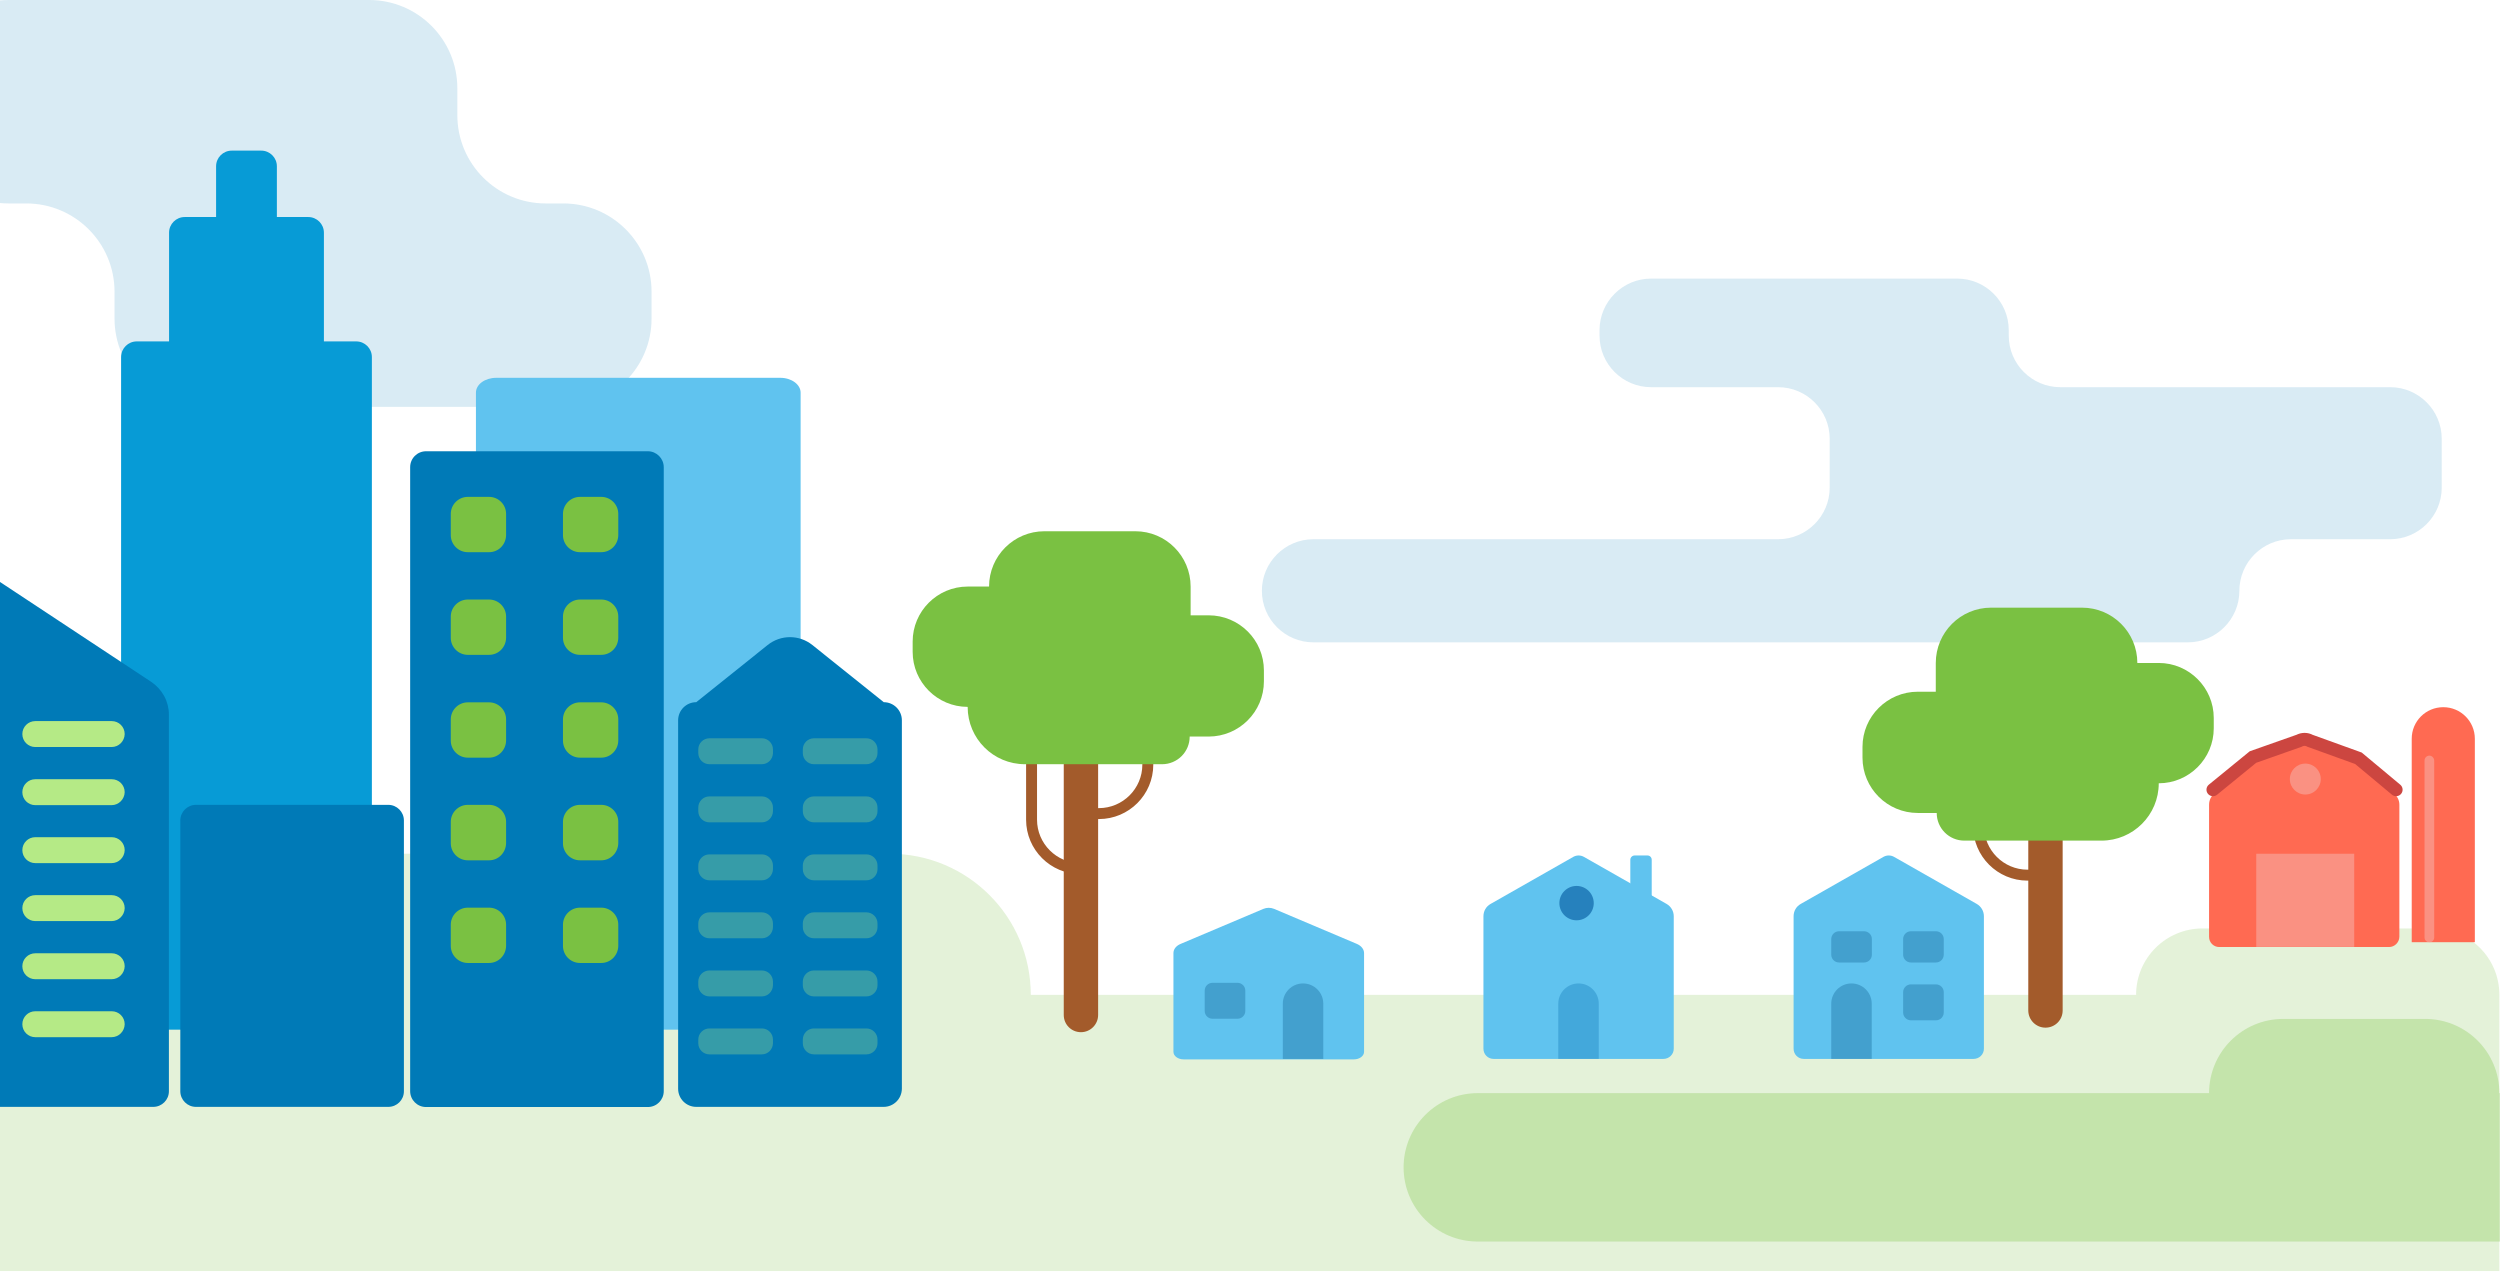 <svg width="1600" height="814" viewBox="0 0 1600 814" fill="none" xmlns="http://www.w3.org/2000/svg">
<path opacity="0.2" d="M1367.1 636.7H659.7C659.7 586.8 619.3 546.4 569.4 546.4H-0.4V813.5H446.9H549.5H1367.1H1599.6V636.7C1599.6 613.2 1580.6 594.2 1557.1 594.2H1409.7C1386.1 594.2 1367.1 613.2 1367.1 636.7Z" fill="#7AC142"/>
<path opacity="0.15" d="M1285.6 214.8V211.3C1285.6 193.1 1270.8 178.3 1252.6 178.3H1056.7C1038.5 178.3 1023.7 193.1 1023.7 211.3V214.8C1023.7 233 1038.5 247.8 1056.7 247.8H1138C1156.2 247.8 1171 262.6 1171 280.8V312.1C1171 330.3 1156.2 345.1 1138 345.1H840.6C822.4 345.1 807.6 359.9 807.6 378.1C807.6 396.3 822.4 411.1 840.6 411.1H1400.2C1418.4 411.1 1433.2 396.3 1433.2 378.1C1433.2 359.9 1448 345.1 1466.2 345.1H1529.7C1547.9 345.1 1562.7 330.3 1562.7 312.1V280.8C1562.7 262.6 1547.9 247.8 1529.7 247.8H1318.6C1300.4 247.8 1285.6 233 1285.6 214.8Z" fill="#007AB7"/>
<path opacity="0.15" d="M292.7 73.7V56.5C292.7 25.3 267.4 0 236.2 0H5.5C-25.7 0 -51 25.3 -51 56.5V73.7C-51 104.9 -25.7 130.2 5.5 130.2H16.8C48 130.2 73.3 155.5 73.3 186.7V203.9C73.3 235.1 98.6 260.4 129.8 260.4H360.5C391.7 260.4 417 235.1 417 203.9V186.7C417 155.5 391.7 130.2 360.5 130.2H349.2C318 130.2 292.7 104.9 292.7 73.7Z" fill="#007AB7"/>
<path d="M207.3 218.5V148.9C207.3 143.4 202.8 138.9 197.3 138.9H177.2V106.4C177.2 100.9 172.7 96.4 167.2 96.4H148.3C142.8 96.4 138.3 100.9 138.3 106.4V138.9H118.2C112.7 138.9 108.2 143.4 108.2 148.9V218.5H87.5C82 218.5 77.5 223 77.5 228.5V659H238V228.5C238 223 233.5 218.5 228 218.5H207.3Z" fill="#079BD6"/>
<path d="M472.8 241.8H344.4H317.6C310.4 241.8 304.6 246 304.6 251.3V659H512.4V251.3C512.4 246.1 506.6 241.8 499.4 241.8H472.8Z" fill="#60C3EF"/>
<path d="M414.6 288.8H272.7C267.1 288.8 262.5 293.3 262.5 299V698.3C262.5 703.9 267 708.5 272.7 708.5H414.6C420.2 708.5 424.8 704 424.8 698.3V299C424.8 293.4 420.2 288.8 414.6 288.8Z" fill="#007AB7"/>
<path d="M313 353.4H299.4C293.4 353.4 288.5 348.5 288.5 342.5V328.9C288.5 322.9 293.4 318 299.4 318H313C319 318 323.9 322.9 323.9 328.9V342.5C323.8 348.6 319 353.4 313 353.4Z" fill="#7AC142"/>
<path d="M384.8 353.4H371.2C365.2 353.4 360.3 348.5 360.3 342.5V328.9C360.3 322.9 365.2 318 371.2 318H384.8C390.8 318 395.7 322.9 395.7 328.9V342.5C395.6 348.6 390.8 353.4 384.8 353.4Z" fill="#7AC142"/>
<path d="M313 419.1H299.4C293.4 419.1 288.5 414.2 288.5 408.2V394.6C288.5 388.6 293.4 383.7 299.4 383.7H313C319 383.7 323.9 388.6 323.9 394.6V408.2C323.8 414.3 319 419.1 313 419.1Z" fill="#7AC142"/>
<path d="M384.8 419.1H371.2C365.2 419.1 360.3 414.2 360.3 408.2V394.6C360.3 388.6 365.2 383.7 371.2 383.7H384.8C390.8 383.7 395.7 388.6 395.7 394.6V408.2C395.6 414.3 390.8 419.1 384.8 419.1Z" fill="#7AC142"/>
<path d="M313 484.9H299.4C293.4 484.9 288.5 480 288.5 474V460.4C288.5 454.4 293.4 449.5 299.4 449.5H313C319 449.5 323.9 454.4 323.9 460.4V474C323.8 480 319 484.9 313 484.9Z" fill="#7AC142"/>
<path d="M384.8 484.9H371.2C365.2 484.9 360.3 480 360.3 474V460.4C360.3 454.4 365.2 449.5 371.2 449.5H384.8C390.8 449.5 395.7 454.4 395.7 460.4V474C395.6 480 390.8 484.9 384.8 484.9Z" fill="#7AC142"/>
<path d="M313 550.6H299.4C293.4 550.6 288.5 545.7 288.5 539.7V526C288.5 520 293.4 515.1 299.4 515.1H313C319 515.1 323.9 520 323.9 526V539.6C323.8 545.7 319 550.6 313 550.6Z" fill="#7AC142"/>
<path d="M384.8 550.6H371.2C365.2 550.6 360.3 545.7 360.3 539.7V526C360.3 520 365.2 515.1 371.2 515.1H384.8C390.8 515.1 395.7 520 395.7 526V539.6C395.6 545.7 390.8 550.6 384.8 550.6Z" fill="#7AC142"/>
<path d="M313 616.3H299.4C293.4 616.3 288.5 611.4 288.5 605.4V591.8C288.5 585.8 293.4 580.9 299.4 580.9H313C319 580.9 323.9 585.8 323.9 591.8V605.4C323.8 611.4 319 616.3 313 616.3Z" fill="#7AC142"/>
<path d="M384.8 616.3H371.2C365.2 616.3 360.3 611.4 360.3 605.4V591.8C360.3 585.8 365.2 580.9 371.2 580.9H384.8C390.8 580.9 395.7 585.8 395.7 591.8V605.4C395.6 611.4 390.8 616.3 384.8 616.3Z" fill="#7AC142"/>
<path d="M-0.4 372.2L96.8 436.4C103.8 441.1 108.1 448.9 108.1 457.4V698.4C108.1 703.9 103.6 708.4 98.1 708.4H-0.4V372.2Z" fill="#007AB7"/>
<path d="M248.5 708.4H125.4C119.9 708.4 115.4 703.9 115.4 698.4V525.1C115.4 519.6 119.9 515.1 125.4 515.1H248.5C254 515.1 258.5 519.6 258.5 525.1V698.4C258.5 704 254 708.4 248.5 708.4Z" fill="#007AB7"/>
<path d="M866.489 678H757.511C753.905 678 751 675.839 751 673.157V609.981C751 607.522 752.703 605.287 755.608 604.095L808.594 581.671C810.698 580.776 813.302 580.776 815.406 581.671L868.392 604.095C871.197 605.287 873 607.522 873 609.981V673.157C873 675.839 870.095 678 866.489 678Z" fill="#60C3EF"/>
<path d="M1064.6 677.7H955.9C952.3 677.7 949.4 674.8 949.4 671.2V586.4C949.4 583.1 951.1 580.1 954 578.5L1006.9 548.4C1009 547.2 1011.6 547.2 1013.7 548.4L1066.6 578.5C1069.4 580.1 1071.2 583.1 1071.2 586.4V671.2C1071.2 674.8 1068.2 677.7 1064.6 677.7Z" fill="#60C3EF"/>
<path d="M1263.1 677.7H1154.4C1150.8 677.7 1147.9 674.8 1147.9 671.2V586.4C1147.9 583.1 1149.6 580.1 1152.5 578.5L1205.4 548.4C1207.5 547.2 1210.1 547.2 1212.2 548.4L1265.1 578.5C1267.9 580.1 1269.7 583.1 1269.7 586.4V671.2C1269.7 674.8 1266.7 677.7 1263.1 677.7Z" fill="#60C3EF"/>
<path d="M1529 606.1H1420.3C1416.7 606.1 1413.8 603.2 1413.8 599.6V515C1413.8 511.7 1415.5 508.7 1418.4 507.1L1443 487L1471.3 477C1473.4 475.8 1476 475.8 1478.1 477L1507.9 487.8L1531 507.1C1533.8 508.7 1535.6 511.7 1535.6 515V599.6C1535.5 603.1 1532.6 606.1 1529 606.1Z" fill="#FF6A52"/>
<path d="M1416.3 505.4L1441.9 484.5L1471.4 474.1C1473.6 472.9 1476.3 472.9 1478.4 474.1L1509.4 485.3L1533.5 505.4" stroke="#CC4640" stroke-width="8.325" stroke-miterlimit="10" stroke-linecap="round"/>
<path d="M565.5 708.4H445.6C439.2 708.4 434 703.2 434 696.8V461C434 454.6 439.2 449.4 445.6 449.4L491.3 412.8C499.7 406.1 511.5 406.1 519.9 412.8L565.6 449.4C572 449.4 577.2 454.6 577.2 461V696.8C577.1 703.3 571.9 708.4 565.5 708.4Z" fill="#007AB7"/>
<path d="M71.4 478.1H22.6C18 478.1 14.3 474.4 14.3 469.8C14.3 465.2 18 461.5 22.6 461.5H71.5C76.1 461.5 79.8 465.2 79.8 469.8C79.7 474.4 76 478.1 71.4 478.1Z" fill="#B5EA86"/>
<path opacity="0.3" d="M487.6 489.1H454C450.1 489.1 446.9 485.9 446.9 482V479.6C446.9 475.7 450.1 472.5 454 472.5H487.6C491.5 472.5 494.7 475.7 494.7 479.6V482C494.6 485.9 491.5 489.1 487.6 489.1Z" fill="#B5EA86"/>
<path opacity="0.3" d="M554.5 489.1H520.9C517 489.1 513.8 485.9 513.8 482V479.6C513.8 475.7 517 472.5 520.9 472.5H554.5C558.4 472.5 561.6 475.7 561.6 479.6V482C561.6 485.9 558.4 489.1 554.5 489.1Z" fill="#B5EA86"/>
<path opacity="0.3" d="M487.6 526.3H454C450.1 526.3 446.9 523.1 446.9 519.2V516.8C446.9 512.9 450.1 509.7 454 509.7H487.6C491.5 509.7 494.7 512.9 494.7 516.8V519.2C494.6 523.1 491.5 526.3 487.6 526.3Z" fill="#B5EA86"/>
<path opacity="0.3" d="M554.5 526.3H520.9C517 526.3 513.8 523.1 513.8 519.2V516.8C513.8 512.9 517 509.7 520.9 509.7H554.5C558.4 509.7 561.6 512.9 561.6 516.8V519.2C561.6 523.1 558.4 526.3 554.5 526.3Z" fill="#B5EA86"/>
<path opacity="0.3" d="M487.6 563.4H454C450.1 563.4 446.9 560.2 446.9 556.3V553.9C446.9 550 450.1 546.8 454 546.8H487.6C491.5 546.8 494.7 550 494.7 553.9V556.3C494.6 560.2 491.5 563.4 487.6 563.4Z" fill="#B5EA86"/>
<path opacity="0.3" d="M554.5 563.4H520.9C517 563.4 513.8 560.2 513.8 556.3V553.9C513.8 550 517 546.8 520.9 546.8H554.5C558.4 546.8 561.6 550 561.6 553.9V556.3C561.6 560.2 558.4 563.4 554.5 563.4Z" fill="#B5EA86"/>
<path opacity="0.3" d="M487.6 600.5H454C450.1 600.5 446.9 597.3 446.9 593.4V591C446.9 587.1 450.1 583.9 454 583.9H487.6C491.5 583.9 494.7 587.1 494.7 591V593.4C494.6 597.4 491.5 600.5 487.6 600.5Z" fill="#B5EA86"/>
<path opacity="0.3" d="M554.5 600.5H520.9C517 600.5 513.8 597.3 513.8 593.4V591C513.8 587.1 517 583.9 520.9 583.9H554.5C558.4 583.9 561.6 587.1 561.6 591V593.4C561.6 597.4 558.4 600.5 554.5 600.5Z" fill="#B5EA86"/>
<path opacity="0.3" d="M487.6 637.7H454C450.1 637.7 446.9 634.5 446.9 630.6V628.2C446.9 624.3 450.1 621.1 454 621.1H487.6C491.5 621.1 494.7 624.3 494.7 628.2V630.6C494.6 634.5 491.5 637.7 487.6 637.7Z" fill="#B5EA86"/>
<path opacity="0.3" d="M554.5 637.7H520.9C517 637.7 513.8 634.5 513.8 630.6V628.2C513.8 624.3 517 621.1 520.9 621.1H554.5C558.4 621.1 561.6 624.3 561.6 628.2V630.6C561.6 634.5 558.4 637.7 554.5 637.7Z" fill="#B5EA86"/>
<path opacity="0.3" d="M487.6 674.8H454C450.1 674.8 446.9 671.6 446.9 667.7V665.3C446.9 661.4 450.1 658.2 454 658.2H487.6C491.5 658.2 494.7 661.4 494.7 665.3V667.7C494.6 671.6 491.5 674.8 487.6 674.8Z" fill="#B5EA86"/>
<path opacity="0.3" d="M554.5 674.8H520.9C517 674.8 513.8 671.6 513.8 667.7V665.3C513.8 661.4 517 658.2 520.9 658.2H554.5C558.4 658.2 561.6 661.4 561.6 665.3V667.7C561.6 671.6 558.4 674.8 554.5 674.8Z" fill="#B5EA86"/>
<path d="M71.4 515.3H22.6C18 515.3 14.3 511.6 14.3 507C14.3 502.4 18 498.7 22.6 498.7H71.5C76.1 498.7 79.8 502.4 79.8 507C79.7 511.5 76 515.3 71.4 515.3Z" fill="#B5EA86"/>
<path d="M71.4 552.4H22.6C18 552.4 14.3 548.7 14.3 544.1C14.3 539.5 18 535.8 22.6 535.8H71.5C76.1 535.8 79.8 539.5 79.8 544.1C79.7 548.7 76 552.4 71.4 552.4Z" fill="#B5EA86"/>
<path d="M71.4 589.5H22.6C18 589.5 14.3 585.8 14.3 581.2C14.3 576.6 18 572.9 22.6 572.9H71.5C76.1 572.9 79.8 576.6 79.8 581.2C79.7 585.8 76 589.5 71.4 589.5Z" fill="#B5EA86"/>
<path d="M71.4 626.7H22.6C18 626.7 14.3 623 14.3 618.4C14.3 613.8 18 610.1 22.6 610.1H71.5C76.1 610.1 79.8 613.8 79.8 618.4C79.7 623 76 626.7 71.4 626.7Z" fill="#B5EA86"/>
<path d="M71.4 663.8H22.6C18 663.8 14.3 660.1 14.3 655.5C14.3 650.9 18 647.2 22.6 647.2H71.5C76.1 647.2 79.8 650.9 79.8 655.5C79.7 660.1 76 663.8 71.4 663.8Z" fill="#B5EA86"/>
<path d="M1563.7 452.6C1552.5 452.6 1543.5 461.6 1543.5 472.8V603H1583.9V472.8C1583.9 461.7 1574.9 452.6 1563.7 452.6Z" fill="#FF6A52"/>
<path opacity="0.3" d="M846.9 677.7V642.35C846.9 635.198 841.102 629.4 833.95 629.4C826.798 629.4 821 635.198 821 642.35V677.7H846.9Z" fill="#004F7F"/>
<path opacity="0.3" d="M792 629H776C773.239 629 771 631.239 771 634V647C771 649.761 773.239 652 776 652H792C794.761 652 797 649.761 797 647V634C797 631.239 794.761 629 792 629Z" fill="#004F7F"/>
<path opacity="0.3" d="M1023.2 677.7V642.35C1023.2 635.198 1017.4 629.4 1010.25 629.4C1003.1 629.4 997.3 635.198 997.3 642.35V677.7H1023.2Z" fill="#0069AA"/>
<path opacity="0.3" d="M1197.9 677.7V642.35C1197.9 635.198 1192.1 629.4 1184.95 629.4C1177.8 629.4 1172 635.198 1172 642.35V677.7H1197.9Z" fill="#004F7F"/>
<path opacity="0.3" d="M1239 630H1223C1220.24 630 1218 632.239 1218 635V648C1218 650.761 1220.24 653 1223 653H1239C1241.76 653 1244 650.761 1244 648V635C1244 632.239 1241.76 630 1239 630Z" fill="#004F7F"/>
<path opacity="0.3" d="M1193 596H1177C1174.24 596 1172 598.239 1172 601V611C1172 613.761 1174.24 616 1177 616H1193C1195.76 616 1198 613.761 1198 611V601C1198 598.239 1195.76 596 1193 596Z" fill="#004F7F"/>
<path opacity="0.3" d="M1239 596H1223C1220.24 596 1218 598.239 1218 601V611C1218 613.761 1220.24 616 1223 616H1239C1241.76 616 1244 613.761 1244 611V601C1244 598.239 1241.76 596 1239 596Z" fill="#004F7F"/>
<path d="M1054.4 547.5H1046.2C1044.7 547.5 1043.4 548.7 1043.4 550.3V576.2H1057.1V550.3C1057.1 548.7 1055.9 547.5 1054.4 547.5Z" fill="#60C3EF"/>
<path opacity="0.3" d="M1730.3 699.6H1599.6C1599.6 673.3 1578.3 652.1 1552.1 652.1H1461.3C1435 652.1 1413.8 673.4 1413.8 699.6H945.8C919.5 699.6 898.3 720.9 898.3 747.1C898.3 773.4 919.6 794.6 945.8 794.6H1730.4C1756.7 794.6 1777.9 773.3 1777.9 747.1C1777.8 720.9 1756.6 699.6 1730.3 699.6Z" fill="#7AC142"/>
<path opacity="0.5" d="M1506.7 546.4H1444V606H1506.7V546.4Z" fill="#F7B9B2"/>
<path opacity="0.5" d="M1554.8 483.6C1553.1 483.6 1551.7 485 1551.7 486.7V600C1551.7 601.7 1553.1 603.1 1554.8 603.1C1556.5 603.1 1557.9 601.7 1557.9 600V486.7C1557.8 485 1556.4 483.6 1554.8 483.6Z" fill="#F7B9B2"/>
<path opacity="0.5" d="M1475.4 508.5C1480.87 508.5 1485.3 504.068 1485.3 498.6C1485.3 493.133 1480.87 488.7 1475.4 488.7C1469.93 488.7 1465.5 493.133 1465.5 498.6C1465.5 504.068 1469.93 508.5 1475.4 508.5Z" fill="#F7B9B2"/>
<path d="M691.8 660.6C685.7 660.6 680.8 655.7 680.8 649.6V487.4C680.8 481.3 685.7 476.4 691.8 476.4C697.9 476.4 702.8 481.3 702.8 487.4V649.6C702.8 655.6 697.9 660.6 691.8 660.6Z" fill="#A35B2B"/>
<path d="M703.3 524.2H691.8C689.9 524.2 688.3 522.6 688.3 520.7C688.3 518.8 689.9 517.2 691.8 517.2H703.3C718.6 517.2 731.1 504.7 731.1 489.4V485.5C731.1 483.6 732.7 482 734.6 482C736.5 482 738.1 483.6 738.1 485.5V489.4C738.1 508.6 722.5 524.2 703.3 524.2Z" fill="#A35B2B"/>
<path d="M691.8 559.399H691.5C672.3 559.399 656.7 543.799 656.7 524.599V489.399C656.7 487.499 658.3 485.899 660.2 485.899C662.1 485.899 663.7 487.499 663.7 489.399V524.599C663.7 539.899 676.2 552.399 691.5 552.399H691.8C693.7 552.399 695.3 553.999 695.3 555.899C695.3 557.799 693.8 559.399 691.8 559.399Z" fill="#A35B2B"/>
<path d="M773.5 393.8H762V375.4C762 355.9 746.2 340 726.6 340H668.4C648.9 340 633 355.8 633 375.4H619.3C599.9 375.4 584.1 391.2 584.1 410.6V417.2C584.1 436.6 599.9 452.4 619.3 452.4C619.3 472.7 635.7 489.1 656 489.1H683.8H712.8H743.7C753.5 489.1 761.4 481.2 761.4 471.4H773.5C793 471.4 808.9 455.6 808.9 436V429.1C808.9 409.6 793.1 393.8 773.5 393.8Z" fill="#7AC142"/>
<path d="M1309.1 657.7C1315.2 657.7 1320.1 652.8 1320.1 646.7V506.6C1320.1 500.5 1315.2 495.6 1309.1 495.6C1303 495.6 1298.1 500.5 1298.1 506.6V646.7C1298.1 652.7 1303 657.7 1309.1 657.7Z" fill="#A35B2B"/>
<path d="M1297.6 563.6H1309.1C1311 563.6 1312.6 562 1312.6 560.1C1312.6 558.2 1311 556.6 1309.1 556.6H1297.6C1282.3 556.6 1269.8 544.1 1269.8 528.8V524.9C1269.8 523 1268.2 521.4 1266.3 521.4C1264.4 521.4 1262.8 523 1262.8 524.9V528.8C1262.8 548 1278.4 563.6 1297.6 563.6Z" fill="#A35B2B"/>
<path d="M1227.4 442.7H1238.9V424.3C1238.9 404.8 1254.7 388.9 1274.3 388.9H1332.5C1352 388.9 1367.9 404.7 1367.9 424.3H1381.6C1401 424.3 1416.8 440.1 1416.8 459.5V466.1C1416.8 485.5 1401 501.3 1381.6 501.3C1381.6 521.6 1365.2 538 1344.9 538H1317.1H1288.1H1257.2C1247.4 538 1239.5 530.1 1239.5 520.3H1227.4C1207.9 520.3 1192 504.5 1192 484.9V478C1192 458.5 1207.9 442.7 1227.4 442.7Z" fill="#7AC142"/>
<circle cx="1009" cy="578" r="11" fill="#00559B" fill-opacity="0.6"/>
</svg>
